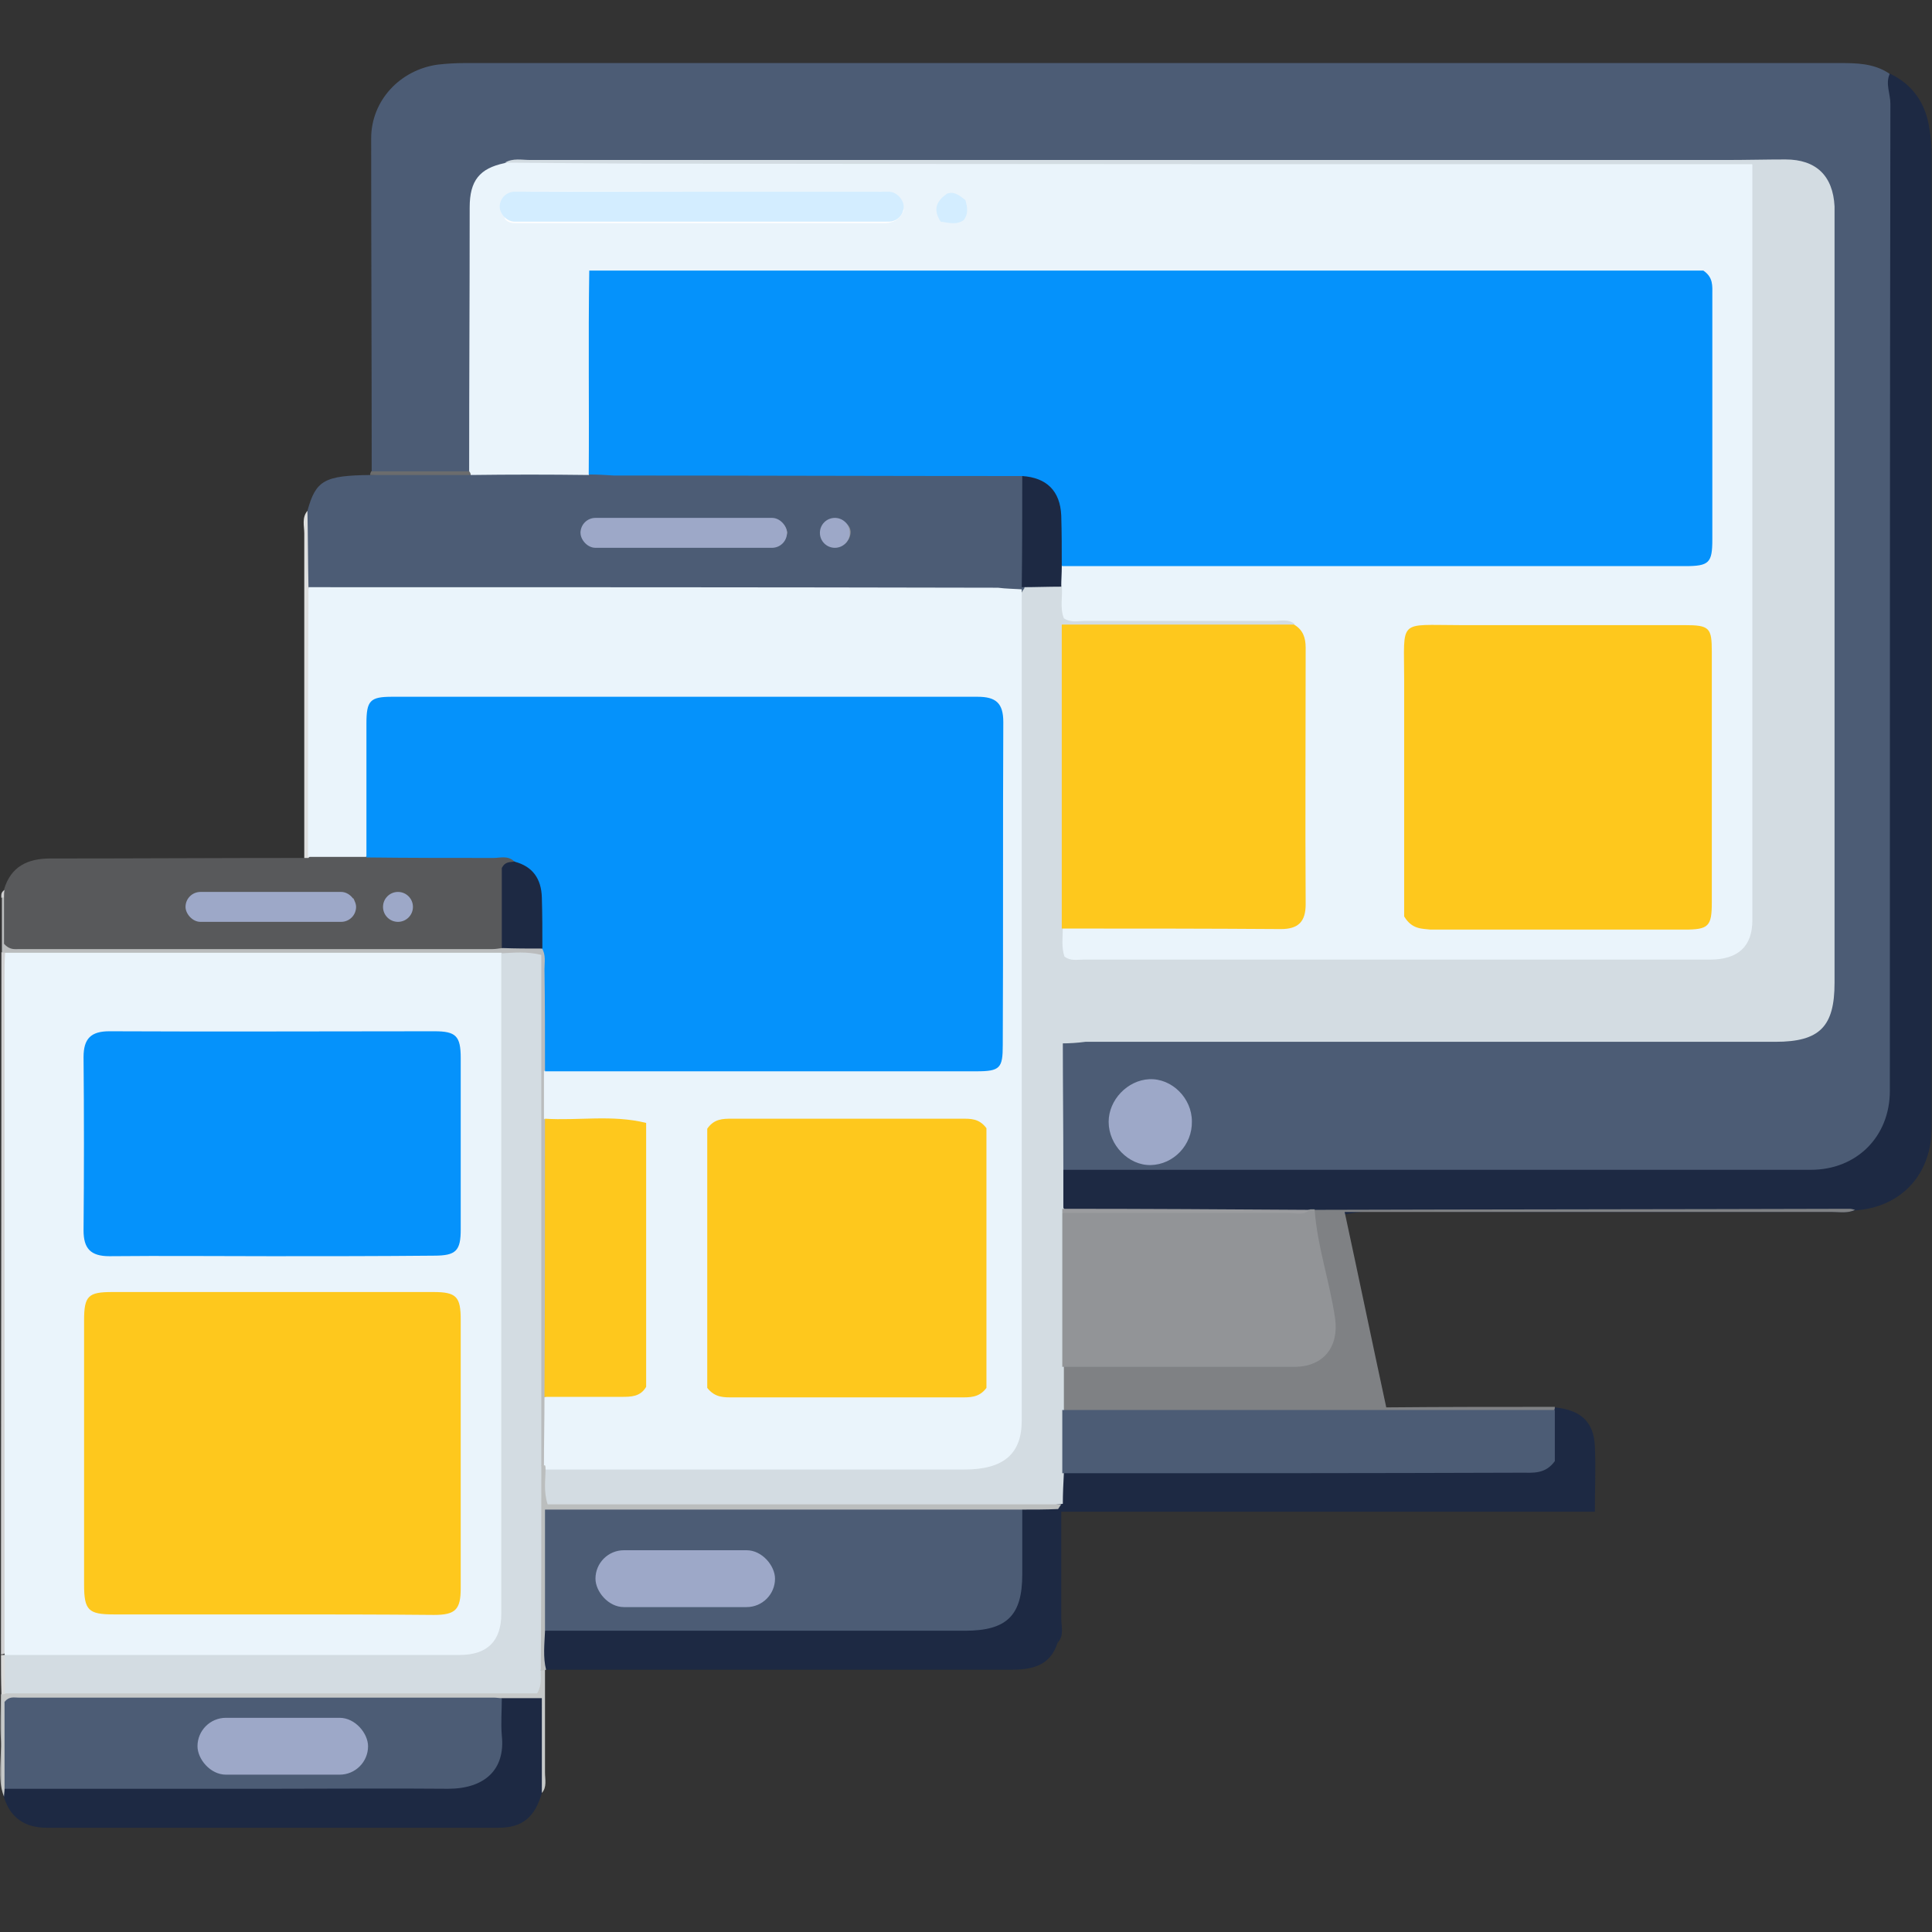 <?xml version="1.0" encoding="UTF-8"?>
<svg xmlns="http://www.w3.org/2000/svg" width="500" height="500" viewBox="0 0 500 500" fill="none">
  <rect x="0" y="0" width="500" height="500" fill="#333333" stroke="none"/>
  <mask id="mask0_1034_7792" style="mask-type:alpha" maskUnits="userSpaceOnUse" x="0" y="0" width="500" height="500">
    <rect width="500" height="500" fill="#D9D9D9"></rect>
  </mask>
  <g mask="url(#mask0_1034_7792)">
    <path d="M96.195 121.974C96.195 93.209 96.058 64.579 96.058 35.814C96.058 25.998 103.557 18.091 113.236 16.728C115.553 16.456 118.007 16.319 120.325 16.319C238.794 16.319 357.264 16.319 475.734 16.319C480.369 16.319 484.868 16.319 488.957 19.046C490.457 21.909 490.593 24.908 490.593 27.907C490.593 112.431 490.593 196.955 490.593 281.478C490.593 295.384 481.459 304.382 467.554 304.382C405.661 304.382 343.768 304.382 281.874 304.382C279.284 304.382 276.694 304.654 274.513 303.018C273.422 301.791 273.149 300.292 273.149 298.792C273.013 290.476 273.013 282.16 273.149 273.844C273.149 272.481 273.558 271.117 274.376 270.027C277.239 267.982 280.647 268.527 283.783 268.527C340.632 268.527 397.345 268.527 454.194 268.527C457.602 268.527 461.01 268.663 464.418 267.845C469.326 266.755 472.053 263.756 472.871 258.848C473.28 256.667 473.143 254.485 473.143 252.168C473.143 187.821 473.143 123.61 473.143 59.263C473.143 57.899 473.143 56.536 473.143 55.173C472.598 46.584 468.781 42.767 460.328 42.767C352.493 42.767 244.793 42.767 136.957 42.767C135.048 42.767 133.276 42.767 131.504 43.585C124.96 46.039 123.461 47.947 123.461 54.9C123.324 74.804 123.461 94.708 123.461 114.612C123.461 117.339 123.87 120.065 121.961 122.519C113.236 123.882 104.647 124.564 96.195 121.974Z" fill="#4C5C75"></path>
    <path d="M274.922 302.745C339.541 302.745 404.161 302.745 468.644 302.745C480.505 302.745 489.094 294.157 489.094 282.296C489.094 197.091 489.094 112.022 489.23 26.816C489.23 24.226 487.867 21.636 489.094 19.046C495.092 21.909 498.364 26.816 499.318 33.224C499.727 35.678 500 38.268 500 40.858C500 123.61 500 206.497 500 289.249C500 292.657 499.864 296.065 498.773 299.337C496.183 307.517 489.094 312.697 480.096 313.243C478.324 313.924 476.415 313.652 474.507 313.652C434.426 313.652 394.345 313.788 354.401 313.515C349.766 313.515 345.403 315.424 340.768 314.606C340.087 314.606 339.405 314.606 338.723 314.606C319.774 314.47 300.688 314.606 281.738 314.606C279.42 314.606 276.966 315.015 274.785 313.515C272.604 309.698 272.331 306.154 274.922 302.745Z" fill="#1D2943"></path>
    <path d="M79.563 132.199C81.744 124.292 83.925 123.065 95.922 122.928C104.511 121.974 113.1 122.928 121.688 122.383C125.642 120.611 129.732 121.429 133.685 121.429C139.956 121.292 146.227 121.292 152.499 121.565C188.08 121.292 223.662 121.429 259.244 121.429C261.152 121.429 262.925 121.565 264.561 122.656C265.651 123.61 266.06 124.973 266.06 126.337C266.197 134.789 266.878 143.241 265.651 151.557C265.379 152.239 264.97 152.784 264.424 153.193C262.107 154.557 259.516 154.284 256.926 154.284C200.35 154.284 143.91 154.284 87.334 154.284C84.88 154.284 82.153 154.557 79.972 153.057C78.608 146.104 79.29 139.151 79.563 132.199Z" fill="#4C5C75"></path>
    <path d="M1.037 230.219C2.81 224.221 7.172 222.176 13.034 222.176C34.983 222.176 56.796 222.039 78.745 222.039C79.29 221.63 79.835 221.358 80.381 221.085C85.425 220.131 90.469 220.676 95.513 220.676C106.01 220.403 116.508 220.54 127.141 220.54C129.323 220.54 131.64 220.403 133.14 222.585C130.822 227.492 131.64 232.809 131.368 237.99C131.231 240.853 131.913 243.852 129.595 246.169C127.55 247.26 125.369 246.987 123.188 246.987C84.879 246.987 46.571 246.987 8.263 246.987C5.945 246.987 3.491 247.396 1.037 245.488C0.492 241.534 0.901 237.444 0.765 233.218C0.765 232.128 0.628 231.173 1.037 230.219Z" fill="#58595B"></path>
    <path d="M273.695 425.169C271.786 431.167 267.015 432.122 261.698 432.122C228.434 432.122 195.169 432.122 162.042 432.122C155.089 432.122 148.136 432.122 141.183 432.122C140.911 431.849 140.774 431.713 140.502 431.44C139.547 428.032 138.866 424.623 141.32 421.488C144.046 419.988 146.909 420.534 149.772 420.534C181.537 420.534 213.165 420.534 244.929 420.534C246.429 420.534 247.929 420.534 249.565 420.534C259.517 420.261 262.788 416.716 263.061 406.901C263.197 401.448 261.834 395.722 264.288 390.405C267.56 388.633 270.695 388.633 273.967 390.405C274.24 401.993 274.649 413.581 273.695 425.169Z" fill="#1D2943"></path>
    <path d="M140.229 464.022C138.457 470.157 135.321 473.02 129.05 473.02C90.06 473.02 51.07 473.02 12.08 473.02C6.627 473.02 2.674 470.566 1.038 465.113C0.629 464.159 0.629 463.204 1.583 462.523C4.309 461.023 7.172 461.568 10.035 461.432C43.163 461.296 76.291 461.705 109.419 461.432C111.327 461.432 113.1 461.432 115.008 461.432C124.96 461.023 127.959 457.887 128.096 448.072C128.096 445.073 127.55 441.937 129.595 439.21C133.004 437.575 136.412 437.711 140.229 439.347C140.502 447.527 140.774 455.843 140.229 464.022Z" fill="#1D2943"></path>
    <path d="M273.695 425.169C273.695 413.717 273.695 402.129 273.695 390.677C273.558 389.86 273.286 389.042 273.286 388.087C273.422 385.497 272.604 382.498 275.194 380.589C277.921 379.362 280.92 379.771 283.783 379.771C319.365 379.771 354.81 379.771 390.392 379.771C393.527 379.771 396.936 380.18 399.662 377.999C401.571 374.045 399.935 369.819 401.298 365.866C401.571 365.32 401.98 364.775 402.389 364.23C409.069 364.911 412.477 367.911 412.75 374.318C413.022 379.908 412.75 385.361 412.75 391.223C366.534 391.223 320.864 391.223 274.649 391.223C274.649 400.629 274.649 409.763 274.649 418.898C274.649 420.942 275.467 423.26 273.695 425.169Z" fill="#1D2943"></path>
    <path d="M402.389 364.094C402.389 364.366 402.389 364.639 402.252 364.912C400.344 366.684 397.89 366.547 395.436 366.547C357.4 366.547 319.228 366.547 281.193 366.547C279.011 366.547 276.694 366.684 274.785 365.457C272.195 361.776 272.74 357.959 274.104 354.005C276.285 351.688 279.148 352.233 281.738 352.233C297.552 352.233 313.23 352.233 329.044 352.233C330.68 352.233 332.452 352.233 334.088 352.233C341.177 351.824 344.585 347.87 343.631 340.781C342.677 333.692 340.632 326.876 339.405 319.923C338.996 317.605 338.178 315.288 340.087 313.107C386.302 312.97 432.381 312.97 478.596 312.834C479.142 312.834 479.551 312.97 480.096 313.107C478.188 314.061 476.143 313.652 474.098 313.652C434.426 313.652 394.618 313.652 354.946 313.652C352.902 313.652 350.993 313.652 347.994 313.652C351.675 330.693 355.083 347.189 358.764 364.23C373.215 364.094 387.802 364.094 402.389 364.094Z" fill="#7F8184"></path>
    <path d="M1.038 232.264C1.038 236.49 1.038 240.716 1.038 244.261C2.537 245.897 3.764 245.624 4.991 245.624C45.753 245.624 86.516 245.624 127.414 245.624C128.232 245.624 129.05 245.488 130.004 245.351C133.413 243.306 136.957 243.715 140.638 244.806C142.956 246.442 142.819 248.896 142.819 251.214C142.819 259.802 142.956 268.391 142.683 276.98C142.819 281.206 142.819 285.432 142.683 289.795C142.956 313.788 142.956 337.646 142.683 361.64C142.274 367.502 143.91 373.5 141.456 379.226C140.911 379.635 140.229 379.635 139.684 379.09C138.048 376.499 138.457 373.5 138.457 370.637C138.457 333.011 138.457 295.248 138.457 257.621C138.457 254.894 138.866 252.168 137.639 249.578C135.321 247.669 132.458 248.623 129.868 248.214C89.924 248.487 50.116 248.214 10.171 248.351C7.445 248.351 4.718 248.623 2.128 247.805C1.446 247.533 0.901 247.124 0.492 246.715C0.492 241.943 0.492 237.308 0.492 232.537C0.492 231.855 0.765 231.855 1.038 232.264Z" fill="#BABCBD"></path>
    <path d="M1.174 462.932C1.174 463.613 1.037 464.295 1.037 464.977C-0.871 460.069 0.492 455.025 0.219 450.117C-0.053 446.3 0.219 442.346 0.219 438.529C0.765 438.12 1.31 437.711 1.855 437.438C4.446 436.62 7.309 436.893 9.899 436.893C49.434 436.893 88.969 436.893 128.641 436.893C131.367 436.893 134.094 437.166 136.684 436.348C138.184 435.53 138.457 433.757 139.411 432.667C139.956 432.121 140.502 431.985 141.183 432.121L141.047 432.258C141.047 441.119 141.047 449.844 141.047 458.706C141.047 460.478 141.592 462.523 140.229 464.022C140.229 455.979 140.229 447.936 140.229 439.483C136.412 439.483 133.14 439.483 129.868 439.483C127.278 441.664 124.006 441.119 121.007 441.119C84.607 441.119 48.343 441.119 11.944 441.119C9.217 441.119 6.491 440.71 3.764 442.21C2.128 446.163 3.082 450.526 2.81 454.616C2.673 457.479 3.219 460.478 1.174 462.932Z" fill="#C6C9C9"></path>
    <path d="M0.356 246.442C0.628 246.442 1.037 246.578 1.31 246.578C3.082 248.487 2.809 251.077 2.809 253.395C2.809 309.289 2.809 365.32 2.809 421.215C2.809 423.26 2.809 425.305 1.855 427.213C1.446 427.895 0.901 428.168 0.219 428.168C0.219 367.638 0.356 307.108 0.356 246.442Z" fill="#D1D1D2"></path>
    <path d="M79.835 222.039C79.426 222.039 79.154 222.039 78.745 222.039C78.745 194.092 78.745 166.144 78.745 138.061C78.745 136.152 78.063 133.971 79.563 132.198C79.699 138.879 79.699 145.559 79.835 152.239C81.471 154.42 81.335 157.01 81.335 159.601C81.335 178.005 81.335 196.409 81.335 214.814C81.471 217.268 81.744 219.858 79.835 222.039Z" fill="#DEDFDF"></path>
    <path d="M121.825 122.928C113.1 122.928 104.511 122.928 95.786 122.928C95.786 122.656 95.922 122.247 96.058 121.974C104.511 121.974 112.827 121.974 121.279 121.974C121.825 122.11 121.961 122.519 121.825 122.928Z" fill="#6B6C6D"></path>
    <path d="M0.219 428.304C0.492 428.304 0.901 428.304 1.174 428.304C1.446 428.577 1.583 428.713 1.855 428.986C2.946 432.258 3.355 435.393 1.31 438.393C1.037 438.393 0.628 438.529 0.356 438.529C0.219 435.121 0.219 431.712 0.219 428.304Z" fill="#D9DADA"></path>
    <path d="M1.037 232.264C0.765 232.264 0.492 232.264 0.356 232.4C0.219 231.582 0.356 230.764 1.174 230.355C1.037 230.9 1.037 231.582 1.037 232.264Z" fill="#D1D1D2"></path>
    <path d="M121.825 122.928C121.825 122.655 121.688 122.246 121.416 121.974C121.416 99.207 121.552 76.44 121.552 53.673C121.552 46.72 124.142 43.585 130.55 42.222C132.185 41.54 133.958 41.949 135.594 41.949C239.885 41.949 344.04 41.949 448.331 41.949C449.967 41.949 451.74 41.676 453.376 42.222C455.148 44.13 455.012 46.584 455.012 49.038C455.012 111.477 455.148 173.779 455.012 236.217C455.012 246.305 450.922 250.395 440.561 250.395C387.665 250.395 334.906 250.395 282.011 250.395C279.42 250.395 276.83 250.532 274.649 248.896C272.877 246.169 272.74 243.443 274.24 240.716C276.421 238.535 279.284 238.944 282.011 238.944C297.143 238.944 312.276 238.944 327.272 238.944C335.451 238.944 336.406 237.989 336.406 229.946C336.406 210.587 336.406 191.229 336.406 171.87C336.406 168.871 336.815 165.599 333.815 163.554C331.907 162.191 329.589 162.327 327.408 162.327C312.139 162.327 297.007 162.327 281.738 162.327C279.42 162.327 276.966 162.6 274.649 161.1C272.468 158.374 273.149 155.102 273.149 151.966C273.149 149.921 273.013 147.876 274.649 146.24C277.512 144.468 280.647 145.013 283.647 145.013C332.725 145.013 381.939 145.013 431.018 145.013C434.017 145.013 437.152 145.422 439.879 143.923C441.924 139.424 442.197 78.212 440.152 73.032C435.108 71.123 159.997 71.26 155.089 73.168C153.453 75.35 153.862 77.94 153.862 80.53C153.862 92.254 153.862 103.978 153.862 115.703C153.862 118.157 154.271 120.883 152.362 122.928C142.137 122.792 132.049 122.792 121.825 122.928Z" fill="#EAF4FB"></path>
    <path d="M274.785 151.557C275.058 154.42 274.24 157.283 275.331 160.01C277.103 161.236 279.011 160.691 280.92 160.691C297.143 160.691 313.503 160.691 329.726 160.691C331.498 160.691 333.543 160.146 335.042 161.509C332.861 163.827 329.998 163.281 327.408 163.281C312.957 163.418 298.506 163.281 284.056 163.281C281.874 163.281 279.693 163.009 277.648 164.099C276.149 166.281 276.557 168.735 276.557 171.052C276.557 191.501 276.557 211.814 276.557 232.264C276.557 234.99 277.103 237.717 275.058 240.034C275.058 242.488 274.649 245.079 275.467 247.532C276.966 248.759 278.739 248.35 280.375 248.35C334.361 248.35 388.483 248.35 442.469 248.35C449.831 248.35 453.512 244.942 453.512 238.126C453.512 172.824 453.512 107.523 453.512 42.358C456.784 40.995 460.192 41.949 463.464 41.813C466.054 44.675 465.373 47.947 465.373 51.083C465.373 98.389 465.373 145.695 465.373 192.865C465.373 210.042 465.373 227.219 465.373 244.397C465.373 256.53 461.692 260.211 449.422 260.211C395.027 260.211 340.632 260.211 286.237 260.211C283.374 260.211 280.511 259.666 277.784 261.165C275.876 263.756 277.375 267.436 275.058 269.754C275.058 280.66 275.194 291.567 275.194 302.473C275.194 305.881 275.194 309.153 275.194 312.561C275.603 313.106 275.876 313.652 276.149 314.333C277.239 326.33 276.557 338.327 276.557 350.324C276.557 351.551 276.012 352.642 275.331 353.596C275.331 357.277 275.331 361.094 275.331 364.775C277.648 370.228 277.512 375.681 275.331 381.134C275.194 383.861 275.058 386.588 275.058 389.178C269.605 389.859 264.015 390.541 258.562 390.677C221.89 390.814 185.354 390.814 148.681 390.677C146.364 390.677 143.91 390.95 141.456 389.45C139.684 386.588 139.547 383.316 141.183 380.044C143.91 377.999 147.045 378.408 150.045 378.408C181.809 378.408 213.574 378.408 245.338 378.408C248.61 378.408 251.746 378.544 255.018 377.726C260.198 376.499 262.516 373.909 263.197 368.592C263.47 366.002 263.47 363.548 263.47 360.958C263.47 294.566 263.47 228.037 263.47 161.645C263.47 158.51 262.925 155.102 265.106 152.239C265.106 151.966 265.106 151.693 265.242 151.557C267.969 149.376 271.377 149.512 274.785 151.557Z" fill="#D3DCE2"></path>
    <path d="M274.785 270.027C274.785 266.482 274.785 262.938 274.785 259.802C277.239 258.303 279.284 258.848 281.329 258.848C338.178 258.848 394.891 258.848 451.74 258.848C460.465 258.848 463.6 255.712 463.6 246.851C463.6 180.732 463.6 114.612 463.6 48.356C463.6 46.721 463.6 44.948 463.6 43.312C460.056 41.813 456.648 42.631 453.376 42.494C360.263 42.494 267.151 42.494 174.038 42.358C159.588 42.358 145.137 42.222 130.686 42.085C132.731 40.858 135.048 41.404 137.23 41.404C240.43 41.404 343.631 41.404 446.832 41.404C451.876 41.404 457.057 41.267 462.101 41.267C470.008 41.267 474.37 45.494 474.779 53.401C474.779 54.355 474.779 55.446 474.779 56.4C474.779 122.383 474.779 188.366 474.779 254.349C474.779 265.664 470.962 269.618 459.51 269.618C399.935 269.618 340.496 269.618 280.92 269.618C278.875 269.89 276.83 270.027 274.785 270.027Z" fill="#D3DCE2"></path>
    <path d="M308.458 290.203C308.595 296.338 303.687 301.382 297.825 301.519C292.099 301.655 286.918 296.338 286.918 290.34C286.918 284.614 291.826 279.57 297.416 279.297C303.278 279.025 308.458 284.205 308.458 290.203Z" fill="#9DA8C8"></path>
    <path d="M274.921 353.732C274.921 340.509 274.921 327.148 274.921 313.925C276.557 312.97 278.193 313.379 279.966 313.379C297.825 313.379 315.684 313.379 333.543 313.379C335.451 313.379 337.224 313.788 339.132 312.97C339.541 312.97 339.814 312.97 340.223 312.97C340.904 322.65 344.176 331.784 345.54 341.327C346.494 348.552 342.54 353.596 335.315 353.732C315.002 353.732 294.962 353.732 274.921 353.732Z" fill="#929497"></path>
    <path d="M338.996 313.107C337.36 314.606 335.451 313.925 333.679 313.925C314.048 313.925 294.553 313.925 274.921 313.925C274.921 313.516 274.921 313.107 274.921 312.834C296.189 312.834 317.592 312.97 338.996 313.107Z" fill="#9B9C9F"></path>
    <path d="M152.362 122.792C152.499 105.342 152.226 87.756 152.499 70.033C249.973 70.033 345.54 70.033 440.833 70.033C443.424 71.805 443.151 73.986 443.151 76.304C443.151 97.435 443.151 118.429 443.151 139.56C443.151 145.695 442.333 146.513 436.062 146.513C382.348 146.513 328.635 146.513 274.922 146.513C272.604 144.332 273.286 141.469 273.422 138.879C273.967 131.653 271.922 125.928 264.561 123.201C229.388 123.201 194.079 123.065 158.906 123.065C156.725 122.928 154.543 122.792 152.362 122.792Z" fill="#0592FB"></path>
    <path d="M264.424 152.511C264.424 224.22 264.424 295.929 264.424 367.638C264.424 376.227 259.789 380.316 249.564 380.316C213.437 380.316 177.174 380.316 141.047 380.316C140.774 380.18 140.638 379.907 140.638 379.635C140.638 379.362 140.774 379.226 140.774 379.226C140.774 373.364 140.911 367.502 140.911 361.639C145.682 359.049 150.862 360.685 155.907 360.276C158.906 360.003 162.041 360.685 165.586 357.822C165.995 336.691 165.722 314.879 165.722 293.884C162.587 290.34 159.315 291.158 156.316 290.885C151.135 290.34 145.818 292.248 140.774 289.522C140.774 285.432 140.774 281.342 140.774 277.252C143.364 274.798 146.5 275.48 149.499 275.48C182.218 275.48 214.801 275.48 247.519 275.48C250.382 275.48 253.245 275.752 255.972 274.389C258.017 270.163 258.426 189.865 256.517 183.322C254.609 181.413 252.155 181.686 249.837 181.686C201.304 181.686 152.907 181.686 104.374 181.686C102.193 181.686 99.876 181.549 97.967 182.913C96.331 184.958 96.604 187.411 96.604 189.729C96.467 198.181 96.604 206.77 96.604 215.223C96.604 217.54 96.876 220.13 94.695 221.766C89.651 221.766 84.743 221.766 79.699 221.766C79.699 198.454 79.699 175.278 79.835 151.966C139.275 151.966 198.85 151.966 258.289 152.102C260.334 152.375 262.379 152.375 264.424 152.511Z" fill="#EAF4FB"></path>
    <path d="M203.758 137.788C203.213 140.787 200.895 141.333 198.441 141.333C184.127 141.333 169.812 141.333 155.634 141.333C153.044 141.333 150.999 140.651 150.317 137.652C150.999 134.925 153.18 134.38 155.498 134.38C169.948 134.244 184.399 134.38 198.85 134.38C201.168 134.38 203.213 135.062 203.758 137.788Z" fill="#909295"></path>
    <path d="M264.561 123.201C270.832 123.61 274.376 127.018 274.649 133.426C274.785 137.788 274.785 142.151 274.785 146.649C274.785 148.422 274.649 150.058 274.649 151.83C271.241 151.83 267.832 151.966 264.424 151.966C264.561 142.151 264.561 132.608 264.561 123.201Z" fill="#1D2943"></path>
    <path d="M214.255 140.514C213.301 135.879 213.301 135.879 217.663 134.516C219.708 135.607 220.799 137.106 219.708 139.424C218.481 141.605 216.573 141.878 214.255 140.514Z" fill="#8E9093"></path>
    <path d="M94.832 221.903C94.832 210.315 94.832 198.727 94.832 187.275C94.832 181.277 95.786 180.323 101.512 180.323C151.953 180.323 202.395 180.323 252.973 180.323C257.744 180.323 259.653 181.959 259.653 186.866C259.516 214.677 259.653 242.625 259.516 270.436C259.516 276.434 258.835 277.252 252.7 277.252C215.482 277.252 178.265 277.252 141.047 277.252C141.047 268.391 141.047 259.666 140.911 250.805C140.911 249.032 141.32 247.124 140.229 245.351C138.048 243.579 138.457 240.989 138.593 238.808C139.002 232.673 138.32 226.947 133.004 222.857C131.368 221.358 129.459 222.039 127.687 222.039C116.78 222.039 105.738 222.039 94.832 221.903Z" fill="#0592FB"></path>
    <path d="M133.14 222.993C137.911 224.22 140.093 227.492 140.229 232.264C140.365 236.626 140.365 241.125 140.365 245.488C136.821 245.488 133.412 245.488 129.868 245.351C129.868 238.262 129.868 231.309 129.868 224.629C130.686 222.993 131.913 223.13 133.14 222.993Z" fill="#1D2943"></path>
    <path d="M91.56 232.536C92.65 236.353 90.469 237.171 88.151 237.171C75.609 237.308 63.067 237.171 51.07 237.171C49.025 235.672 48.752 234.309 49.98 232.4C63.612 232.536 77.382 232.536 91.56 232.536Z" fill="#919395"></path>
    <path d="M101.512 231.309C106.011 232.672 106.011 234.581 103.42 237.444C99.603 236.217 99.467 234.445 101.512 231.309Z" fill="#8C8E91"></path>
    <path d="M264.561 390.678C264.561 396.267 264.561 401.856 264.561 407.446C264.561 418.08 260.607 422.033 249.701 422.033C214.664 422.033 179.628 422.033 144.591 422.033C143.364 422.033 142.274 422.033 141.047 422.033C140.502 421.624 140.093 420.942 139.956 420.397C139.411 410.854 139.275 401.448 140.093 391.905C140.093 391.496 140.365 390.95 140.229 391.087C142.138 389.587 143.773 389.996 145.137 389.996C183.445 389.996 221.753 389.996 260.062 389.996C261.698 389.996 263.197 389.451 264.561 390.678Z" fill="#4C5C75"></path>
    <path d="M264.561 390.677C223.662 390.677 182.763 390.677 141.047 390.677C141.047 401.311 141.047 411.672 141.047 422.169C140.911 425.441 140.502 428.849 141.32 432.121C140.911 432.258 140.502 432.258 140.093 432.394C138.32 430.622 138.457 428.304 138.457 426.123C138.457 412.49 138.32 398.993 138.457 385.361C138.457 383.179 138.32 380.862 140.229 379.226C140.502 379.226 140.774 379.226 141.047 379.226C141.183 379.498 141.183 379.907 141.183 380.18C141.183 383.043 140.638 385.906 141.729 389.314C186.035 389.314 230.342 389.314 274.649 389.314C274.376 389.723 274.104 390.132 273.831 390.541C270.695 390.677 267.56 390.677 264.561 390.677Z" fill="#BBBEBE"></path>
    <path d="M1.174 462.932C1.174 455.297 1.174 447.663 1.174 440.437C2.401 438.938 3.628 439.347 4.855 439.347C45.889 439.347 86.788 439.347 127.823 439.347C128.505 439.347 129.186 439.483 129.868 439.483C129.868 442.755 129.595 446.027 129.868 449.163C130.822 458.024 125.369 462.932 115.962 462.932C100.83 462.795 85.697 462.932 70.565 462.932C47.389 462.932 24.35 462.932 1.174 462.932Z" fill="#4C5C75"></path>
    <path d="M274.921 381.271C274.921 375.818 274.921 370.365 274.921 364.911C317.456 364.911 359.854 364.911 402.389 364.911C402.389 369.547 402.389 374.045 402.389 378.135C399.935 381.543 396.799 381.134 393.664 381.134C353.992 381.271 314.457 381.271 274.921 381.271Z" fill="#4C5C75"></path>
    <path d="M1.174 428.304C1.174 369.956 1.174 311.607 1.174 253.258C1.174 251.077 1.174 248.896 1.31 246.578C44.117 246.578 86.924 246.578 129.732 246.578C131.64 248.487 131.368 250.941 131.368 253.258C131.368 307.381 131.368 361.367 131.368 415.489C131.368 425.714 127.278 429.668 117.053 429.804C80.79 429.94 44.663 429.804 8.399 429.804C5.945 429.94 3.355 430.077 1.174 428.304Z" fill="#EAF4FB"></path>
    <path d="M1.174 428.304C40.436 428.304 79.699 428.304 118.962 428.304C126.051 428.304 129.732 424.76 129.732 417.671C129.732 360.685 129.732 303.7 129.732 246.715C132.867 246.578 136.139 246.169 140.093 247.124C140.093 291.158 140.093 335.192 140.093 379.226C140.093 396.949 140.093 414.672 139.956 432.258C139.82 434.03 140.365 435.939 139.002 438.256C93.195 438.256 47.253 438.256 1.174 438.256C1.31 434.985 1.174 431.576 1.174 428.304Z" fill="#D3DCE2"></path>
    <path d="M141.047 289.522C149.636 290.067 158.497 288.431 167.222 290.612C167.222 314.061 167.222 336.555 167.222 358.913C165.722 361.503 163.269 361.503 160.815 361.503C154.135 361.503 147.591 361.503 140.911 361.503C141.047 337.646 141.047 313.652 141.047 289.522Z" fill="#FEC81D"></path>
    <path d="M363.399 237.172C363.399 217.131 363.399 196.682 363.399 176.096C363.399 160.01 361.627 161.782 377.85 161.782C397.209 161.782 416.567 161.782 435.926 161.782C442.47 161.782 443.015 162.464 443.015 168.735C443.015 190.275 443.015 211.951 443.015 233.491C443.015 239.762 442.197 240.58 435.926 240.58C413.977 240.58 392.164 240.58 370.215 240.58C368.034 240.307 365.444 240.58 363.399 237.172Z" fill="#FEC81D"></path>
    <path d="M274.785 240.307C274.785 214.405 274.785 188.366 274.785 161.646C295.098 161.646 315.002 161.646 334.906 161.646C337.224 163.009 337.905 165.054 337.905 167.644C337.905 189.729 337.769 211.815 337.905 234.036C337.905 238.535 335.997 240.444 331.498 240.444C312.548 240.307 293.735 240.307 274.785 240.307Z" fill="#FEC81D"></path>
    <path d="M233.887 54.492C232.796 56.945 231.024 57.763 228.842 57.763C197.078 57.763 165.313 57.763 133.549 57.763C132.458 57.763 131.504 57.627 130.686 56.673C129.595 51.629 131.231 49.584 136.548 49.584C150.454 49.447 164.359 49.584 178.401 49.584C194.488 49.584 210.711 49.584 226.798 49.584C230.206 49.447 233.205 50.129 233.887 54.492Z" fill="#FEFEFE"></path>
    <path d="M249.837 51.765C250.382 53.673 250.655 55.309 249.428 56.945C247.519 58.309 245.475 57.627 243.43 57.354C241.248 53.946 242.612 51.901 245.066 50.129C246.974 49.447 248.201 50.538 249.837 51.765Z" fill="#D3EDFF"></path>
    <path d="M183.036 292.112C184.808 289.522 187.126 289.522 189.307 289.522C209.211 289.522 228.979 289.522 248.883 289.522C251.064 289.522 253.382 289.385 255.29 291.976C255.29 314.061 255.29 336.828 255.29 359.186C253.382 361.776 250.928 361.64 248.474 361.64C228.979 361.64 209.484 361.64 189.853 361.64C187.399 361.64 185.081 361.776 183.036 359.186C183.036 337.1 183.036 314.606 183.036 292.112Z" fill="#FEC81D"></path>
    <path d="M70.156 417.807C56.523 417.807 43.026 417.807 29.394 417.807C22.85 417.807 21.759 416.716 21.759 410.036C21.759 387.269 21.759 364.502 21.759 341.736C21.759 335.328 22.85 334.374 29.121 334.374C56.796 334.374 84.47 334.374 112.145 334.374C118.144 334.374 119.234 335.601 119.234 341.599C119.234 364.775 119.234 387.815 119.234 410.99C119.234 416.58 117.871 417.943 112.281 417.943C98.24 417.807 84.198 417.807 70.156 417.807Z" fill="#FEC81D"></path>
    <path d="M70.156 325.103C56.251 325.103 42.345 324.967 28.303 325.103C23.395 325.103 21.623 323.058 21.623 318.423C21.759 303.427 21.759 288.567 21.623 273.571C21.623 268.8 23.532 266.891 28.303 266.891C56.387 267.027 84.334 266.891 112.418 266.891C118.007 266.891 119.234 268.118 119.234 273.844C119.234 288.567 119.234 303.427 119.234 318.151C119.234 323.74 118.007 324.967 112.282 324.967C98.24 325.103 84.198 325.103 70.156 325.103Z" fill="#0592FB"></path>
    <circle cx="102.997" cy="234.703" r="3.872" fill="#9DA8C8"></circle>
    <circle cx="216.061" cy="137.902" r="3.872" fill="#9DA8C8"></circle>
    <rect x="48.014" y="230.831" width="44.141" height="7.744" rx="3.872" fill="#9DA8C8"></rect>
    <rect x="150.236" y="134.03" width="53.434" height="7.744" rx="3.872" fill="#9DA8C8"></rect>
    <rect x="129.327" y="49.619" width="104.545" height="7.744" rx="3.872" fill="#D3EDFF"></rect>
    <rect x="51.111" y="444.568" width="44.141" height="14.714" rx="7.357" fill="#9DA8C8"></rect>
    <rect x="154.108" y="401.201" width="46.465" height="14.714" rx="7.357" fill="#9DA8C8"></rect>
  </g>
</svg>
